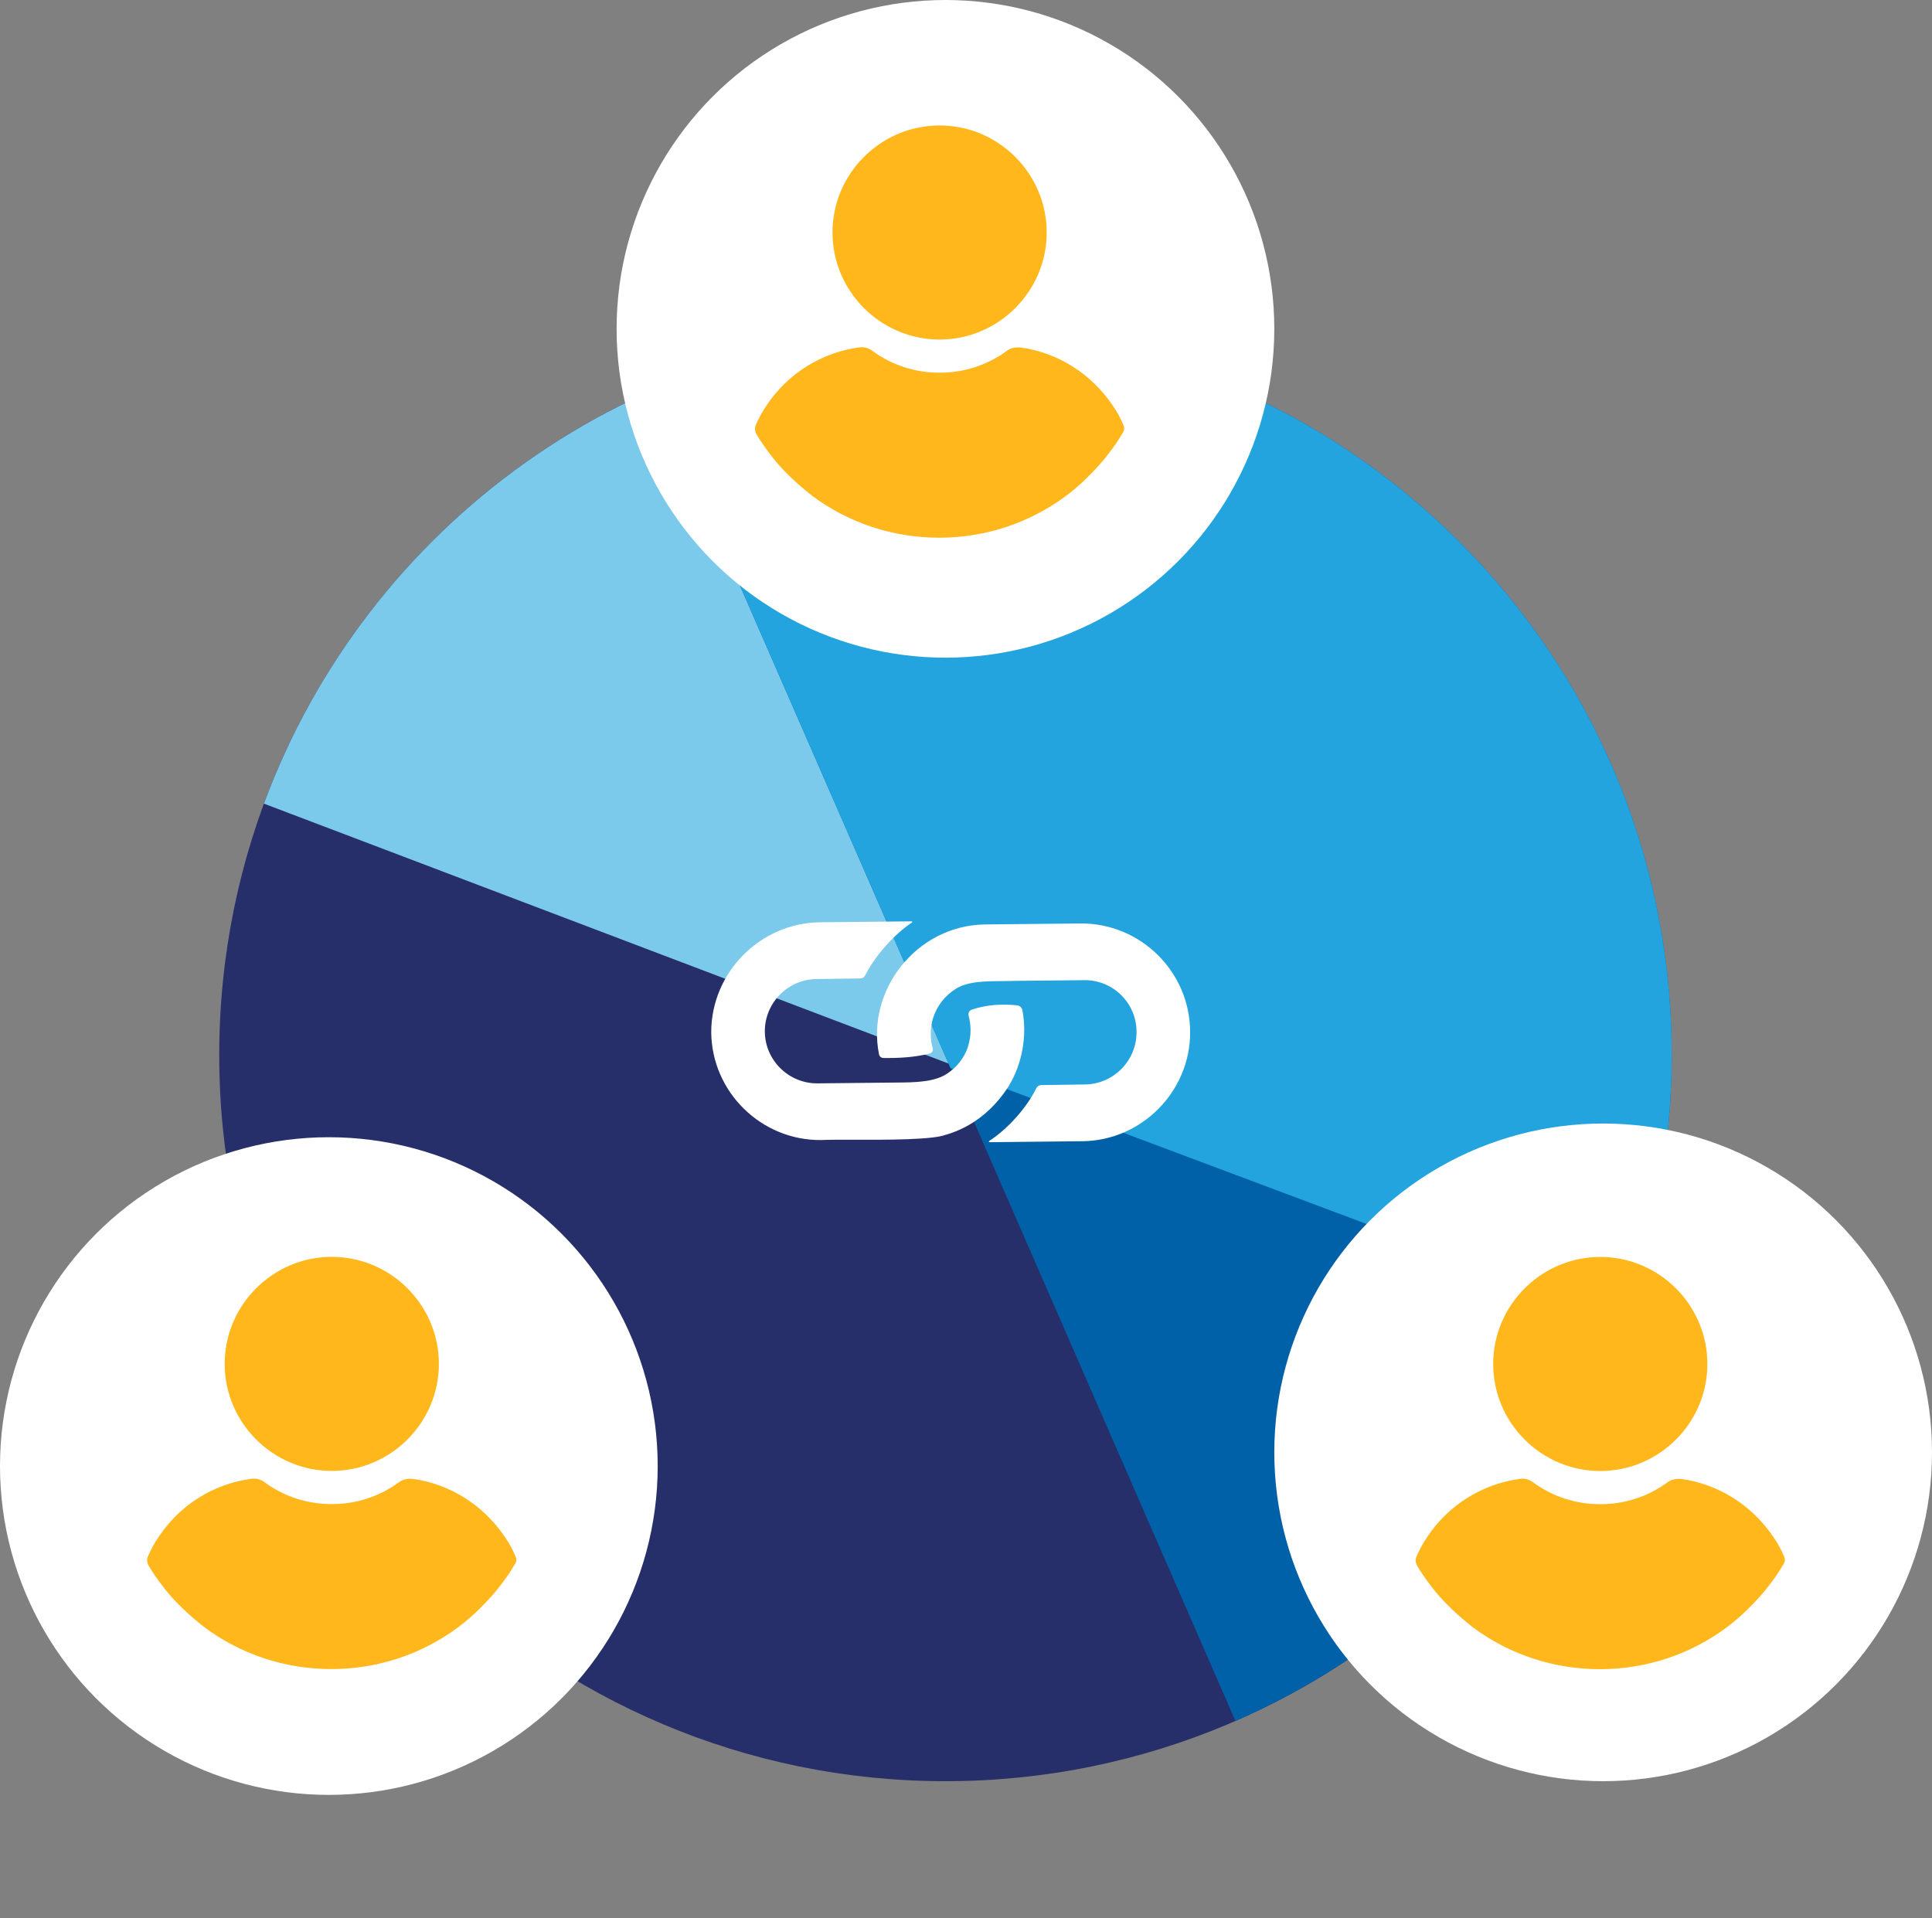 <svg id="eYmCOrjogMB1" xmlns="http://www.w3.org/2000/svg" xmlns:xlink="http://www.w3.org/1999/xlink" viewBox="0 0 141 140" shape-rendering="geometricPrecision" text-rendering="geometricPrecision"><rect x="0" y="0" width="141" height="140" fill="#808080" stroke="none"/><style><![CDATA[#eYmCOrjogMB7_ts {animation: eYmCOrjogMB7_ts__ts 300ms linear 1 normal forwards}@keyframes eYmCOrjogMB7_ts__ts { 0% {transform: translate(69px,24px) scale(1,1)} 100% {transform: translate(69px,24px) scale(0.8,0.8)}} #eYmCOrjogMB10_ts {animation: eYmCOrjogMB10_ts__ts 300ms linear 1 normal forwards}@keyframes eYmCOrjogMB10_ts__ts { 0% {transform: translate(24px,107px) scale(1,1)} 100% {transform: translate(24px,107px) scale(0.8,0.8)}} #eYmCOrjogMB13_ts {animation: eYmCOrjogMB13_ts__ts 300ms linear 1 normal forwards}@keyframes eYmCOrjogMB13_ts__ts { 0% {transform: translate(117px,106px) scale(1,1)} 100% {transform: translate(117px,106px) scale(0.8,0.8)}} #eYmCOrjogMB16_ts {animation: eYmCOrjogMB16_ts__ts 300ms linear 1 normal forwards}@keyframes eYmCOrjogMB16_ts__ts { 0% {transform: translate(69.382px,75.303px) scale(1,1)} 100% {transform: translate(69.382px,75.303px) scale(1.3,1.3)}}]]></style><g id="eYmCOrjogMB2"><path id="eYmCOrjogMB3" d="M69,130C98.271,130,122,106.271,122,77C122,47.729,98.271,24,69,24C39.729,24,16,47.729,16,77C16,106.271,39.729,130,69,130Z" fill="rgb(38,47,105)" stroke="none" stroke-width="1"/><path id="eYmCOrjogMB4" d="M118.382,96.287L19.262,58.654C26.726,38.425,46.179,24,69.001,24C98.272,24,122.001,47.729,122.001,77C122.001,83.805,120.718,90.31,118.382,96.287Z" fill="rgb(123,201,235)" stroke="none" stroke-width="1"/><path id="eYmCOrjogMB5" d="M47.758,28.428C54.261,25.58,61.446,24,69,24C98.271,24,122,47.729,122,77C122,98.747,108.902,117.435,90.164,125.605L47.758,28.428Z" fill="rgb(0,97,168)" stroke="none" stroke-width="1"/><path id="eYmCOrjogMB6" d="M47.758,28.428C54.261,25.58,61.446,24,69,24C98.271,24,122,47.729,122,77C122,83.816,120.713,90.332,118.369,96.317L69.367,77.946L47.758,28.428Z" fill="rgb(35,164,222)" stroke="none" stroke-width="1"/></g><g id="eYmCOrjogMB7_ts" transform="translate(69,24) scale(1,1)"><g id="eYmCOrjogMB7" transform="translate(-69,-24)"><circle id="eYmCOrjogMB8" r="24" transform="matrix(1 0 0 1 69 24)" fill="rgb(255,255,255)" stroke="none" stroke-width="1"/><path id="eYmCOrjogMB9" d="M60.757,16.968C60.757,12.67,64.273,9.157,68.573,9.157C72.874,9.157,76.389,12.67,76.389,16.968C76.389,21.267,72.874,24.78,68.573,24.78C64.273,24.78,60.757,21.267,60.757,16.968ZM81.202,29.59C81.509,30.033,81.782,30.511,81.987,31.023C82.089,31.227,82.055,31.466,81.885,31.671C81.612,32.148,81.305,32.592,80.963,33.035C80.485,33.683,79.939,34.263,79.393,34.809C78.915,35.287,78.369,35.764,77.823,36.174C75.127,38.186,71.884,39.244,68.54,39.244C65.195,39.244,61.952,38.186,59.256,36.174C58.71,35.73,58.164,35.287,57.686,34.809C57.106,34.263,56.594,33.684,56.116,33.035C55.809,32.626,55.468,32.148,55.195,31.671C55.092,31.466,55.058,31.227,55.16,31.023C55.365,30.545,55.638,30.033,55.945,29.59C57.481,27.27,59.939,25.735,62.669,25.36C63.01,25.292,63.386,25.394,63.659,25.599C65.092,26.656,66.799,27.202,68.574,27.202C70.349,27.202,72.055,26.656,73.489,25.599C73.762,25.394,74.137,25.326,74.478,25.36C77.209,25.735,79.632,27.27,81.202,29.59Z" clip-rule="evenodd" fill="rgb(255,183,27)" fill-rule="evenodd" stroke="none" stroke-width="1"/></g></g><g id="eYmCOrjogMB10_ts" transform="translate(24,107) scale(1,1)"><g id="eYmCOrjogMB10" transform="translate(-24,-107)"><circle id="eYmCOrjogMB11" r="24" transform="matrix(1 0 0 1 24 107)" fill="rgb(255,255,255)" stroke="none" stroke-width="1"/><path id="eYmCOrjogMB12" d="M16.398,99.542C16.398,95.244,19.914,91.731,24.214,91.731C28.515,91.731,32.03,95.244,32.03,99.542C32.03,103.841,28.515,107.354,24.214,107.354C19.914,107.354,16.398,103.841,16.398,99.542ZM36.839,112.164C37.146,112.607,37.419,113.085,37.624,113.597C37.727,113.801,37.693,114.04,37.522,114.245C37.249,114.722,36.942,115.166,36.6,115.609C36.123,116.257,35.576,116.837,35.03,117.383C34.553,117.861,34.006,118.338,33.46,118.747C30.764,120.76,27.522,121.817,24.177,121.817C20.832,121.817,17.59,120.76,14.893,118.747C14.347,118.304,13.801,117.861,13.323,117.383C12.743,116.837,12.231,116.257,11.753,115.609C11.446,115.2,11.105,114.722,10.832,114.245C10.729,114.04,10.695,113.801,10.798,113.597C11.002,113.119,11.275,112.607,11.583,112.164C13.118,109.844,15.576,108.309,18.306,107.934C18.648,107.866,19.023,107.968,19.296,108.173C20.73,109.23,22.436,109.776,24.211,109.776C25.986,109.776,27.692,109.23,29.126,108.173C29.399,107.968,29.774,107.9,30.116,107.934C32.846,108.309,35.269,109.844,36.839,112.164Z" clip-rule="evenodd" fill="rgb(255,183,27)" fill-rule="evenodd" stroke="none" stroke-width="1"/></g></g><g id="eYmCOrjogMB13_ts" transform="translate(117,106) scale(1,1)"><g id="eYmCOrjogMB13" transform="translate(-117,-106)"><circle id="eYmCOrjogMB14" r="24" transform="matrix(1 0 0 1 117 106)" fill="rgb(255,255,255)" stroke="none" stroke-width="1"/><path id="eYmCOrjogMB15" d="M107.975,98.55C107.975,94.252,111.49,90.738,115.791,90.738C120.091,90.738,123.607,94.252,123.607,98.55C123.607,102.848,120.091,106.362,115.791,106.362C111.49,106.362,107.975,102.848,107.975,98.55ZM128.419,111.171C128.727,111.615,129,112.092,129.204,112.604C129.307,112.809,129.273,113.048,129.102,113.252C128.829,113.73,128.522,114.173,128.181,114.617C127.703,115.265,127.157,115.845,126.611,116.391C126.133,116.868,125.587,117.346,125.041,117.755C122.344,119.768,119.102,120.825,115.757,120.825C112.412,120.825,109.17,119.768,106.474,117.755C105.927,117.312,105.381,116.868,104.904,116.391C104.323,115.845,103.811,115.265,103.333,114.617C103.026,114.207,102.685,113.73,102.412,113.252C102.31,113.048,102.275,112.809,102.378,112.604C102.583,112.127,102.856,111.615,103.163,111.171C104.699,108.852,107.156,107.317,109.887,106.941C110.228,106.873,110.603,106.976,110.876,107.18C112.31,108.238,114.016,108.783,115.791,108.783C117.566,108.783,119.272,108.238,120.706,107.18C120.979,106.976,121.354,106.907,121.696,106.941C124.426,107.317,126.849,108.852,128.419,111.171Z" transform="matrix(1 0 0 1 1 1)" clip-rule="evenodd" fill="rgb(255,183,27)" fill-rule="evenodd" stroke="none" stroke-width="1"/></g></g><g id="eYmCOrjogMB16_ts" transform="translate(69.382,75.303) scale(1,1)"><path id="eYmCOrjogMB16" d="M69.06,82.813L69.051,82.81C68.112,83.197,64.724,83.19,62.264,83.184C61.255,83.182,60.401,83.18,59.938,83.206C55.565,83.251,51.95,79.712,51.906,75.341C51.906,70.97,55.484,67.357,59.857,67.312L66.531,67.244C66.576,67.244,66.595,67.302,66.557,67.327C65.216,68.225,63.862,69.77,63.137,71.197C63.071,71.326,62.939,71.409,62.794,71.411L59.589,71.456C57.494,71.477,55.798,73.207,55.819,75.301C55.84,77.394,57.572,79.09,59.666,79.069C60.179,79.063,61.029,79.055,61.917,79.046C63.052,79.034,64.251,79.022,64.894,79.015L64.894,79.014C65.059,79.012,65.227,79.011,65.397,79.01C66.788,79.001,68.311,78.99,69.246,78.271L69.246,78.271C70.076,77.701,70.528,76.85,70.668,76.303L70.668,76.303C70.893,75.557,70.871,74.802,70.69,74.121C70.642,73.939,70.741,73.752,70.919,73.691C72.051,73.302,73.21,73.269,74.25,73.379C74.415,73.396,74.579,73.545,74.611,73.708C74.984,75.603,74.582,77.675,73.64,79.225L73.641,79.228L73.644,79.228C72.566,80.947,70.996,82.246,69.06,82.813ZM64.152,76.951C63.21,72.289,66.878,67.556,71.857,67.471C71.862,67.471,71.867,67.471,71.873,67.471C71.876,67.471,71.88,67.47,71.884,67.47L78.827,67.399C83.245,67.354,86.859,70.93,86.859,75.346C86.859,79.672,83.318,83.248,78.989,83.292L72.213,83.362C72.167,83.362,72.149,83.303,72.187,83.278C73.551,82.401,74.945,80.829,75.635,79.415C75.699,79.282,75.832,79.197,75.98,79.195L79.176,79.15C81.271,79.129,82.967,77.398,82.946,75.305C82.946,73.211,81.232,71.516,79.137,71.537L73.881,71.591L73.884,71.596C73.649,71.602,73.407,71.603,73.161,71.605C71.919,71.612,70.595,71.62,69.742,72.18C68.929,72.689,68.387,73.427,68.102,74.285C67.883,74.983,67.874,75.842,68.07,76.501C68.121,76.674,68.022,76.856,67.847,76.898C66.699,77.171,65.641,77.231,64.475,77.217C64.318,77.215,64.183,77.105,64.152,76.951Z" transform="translate(-69.382,-75.303)" clip-rule="evenodd" fill="rgb(255,255,255)" fill-rule="evenodd" stroke="none" stroke-width="1"/></g></svg>